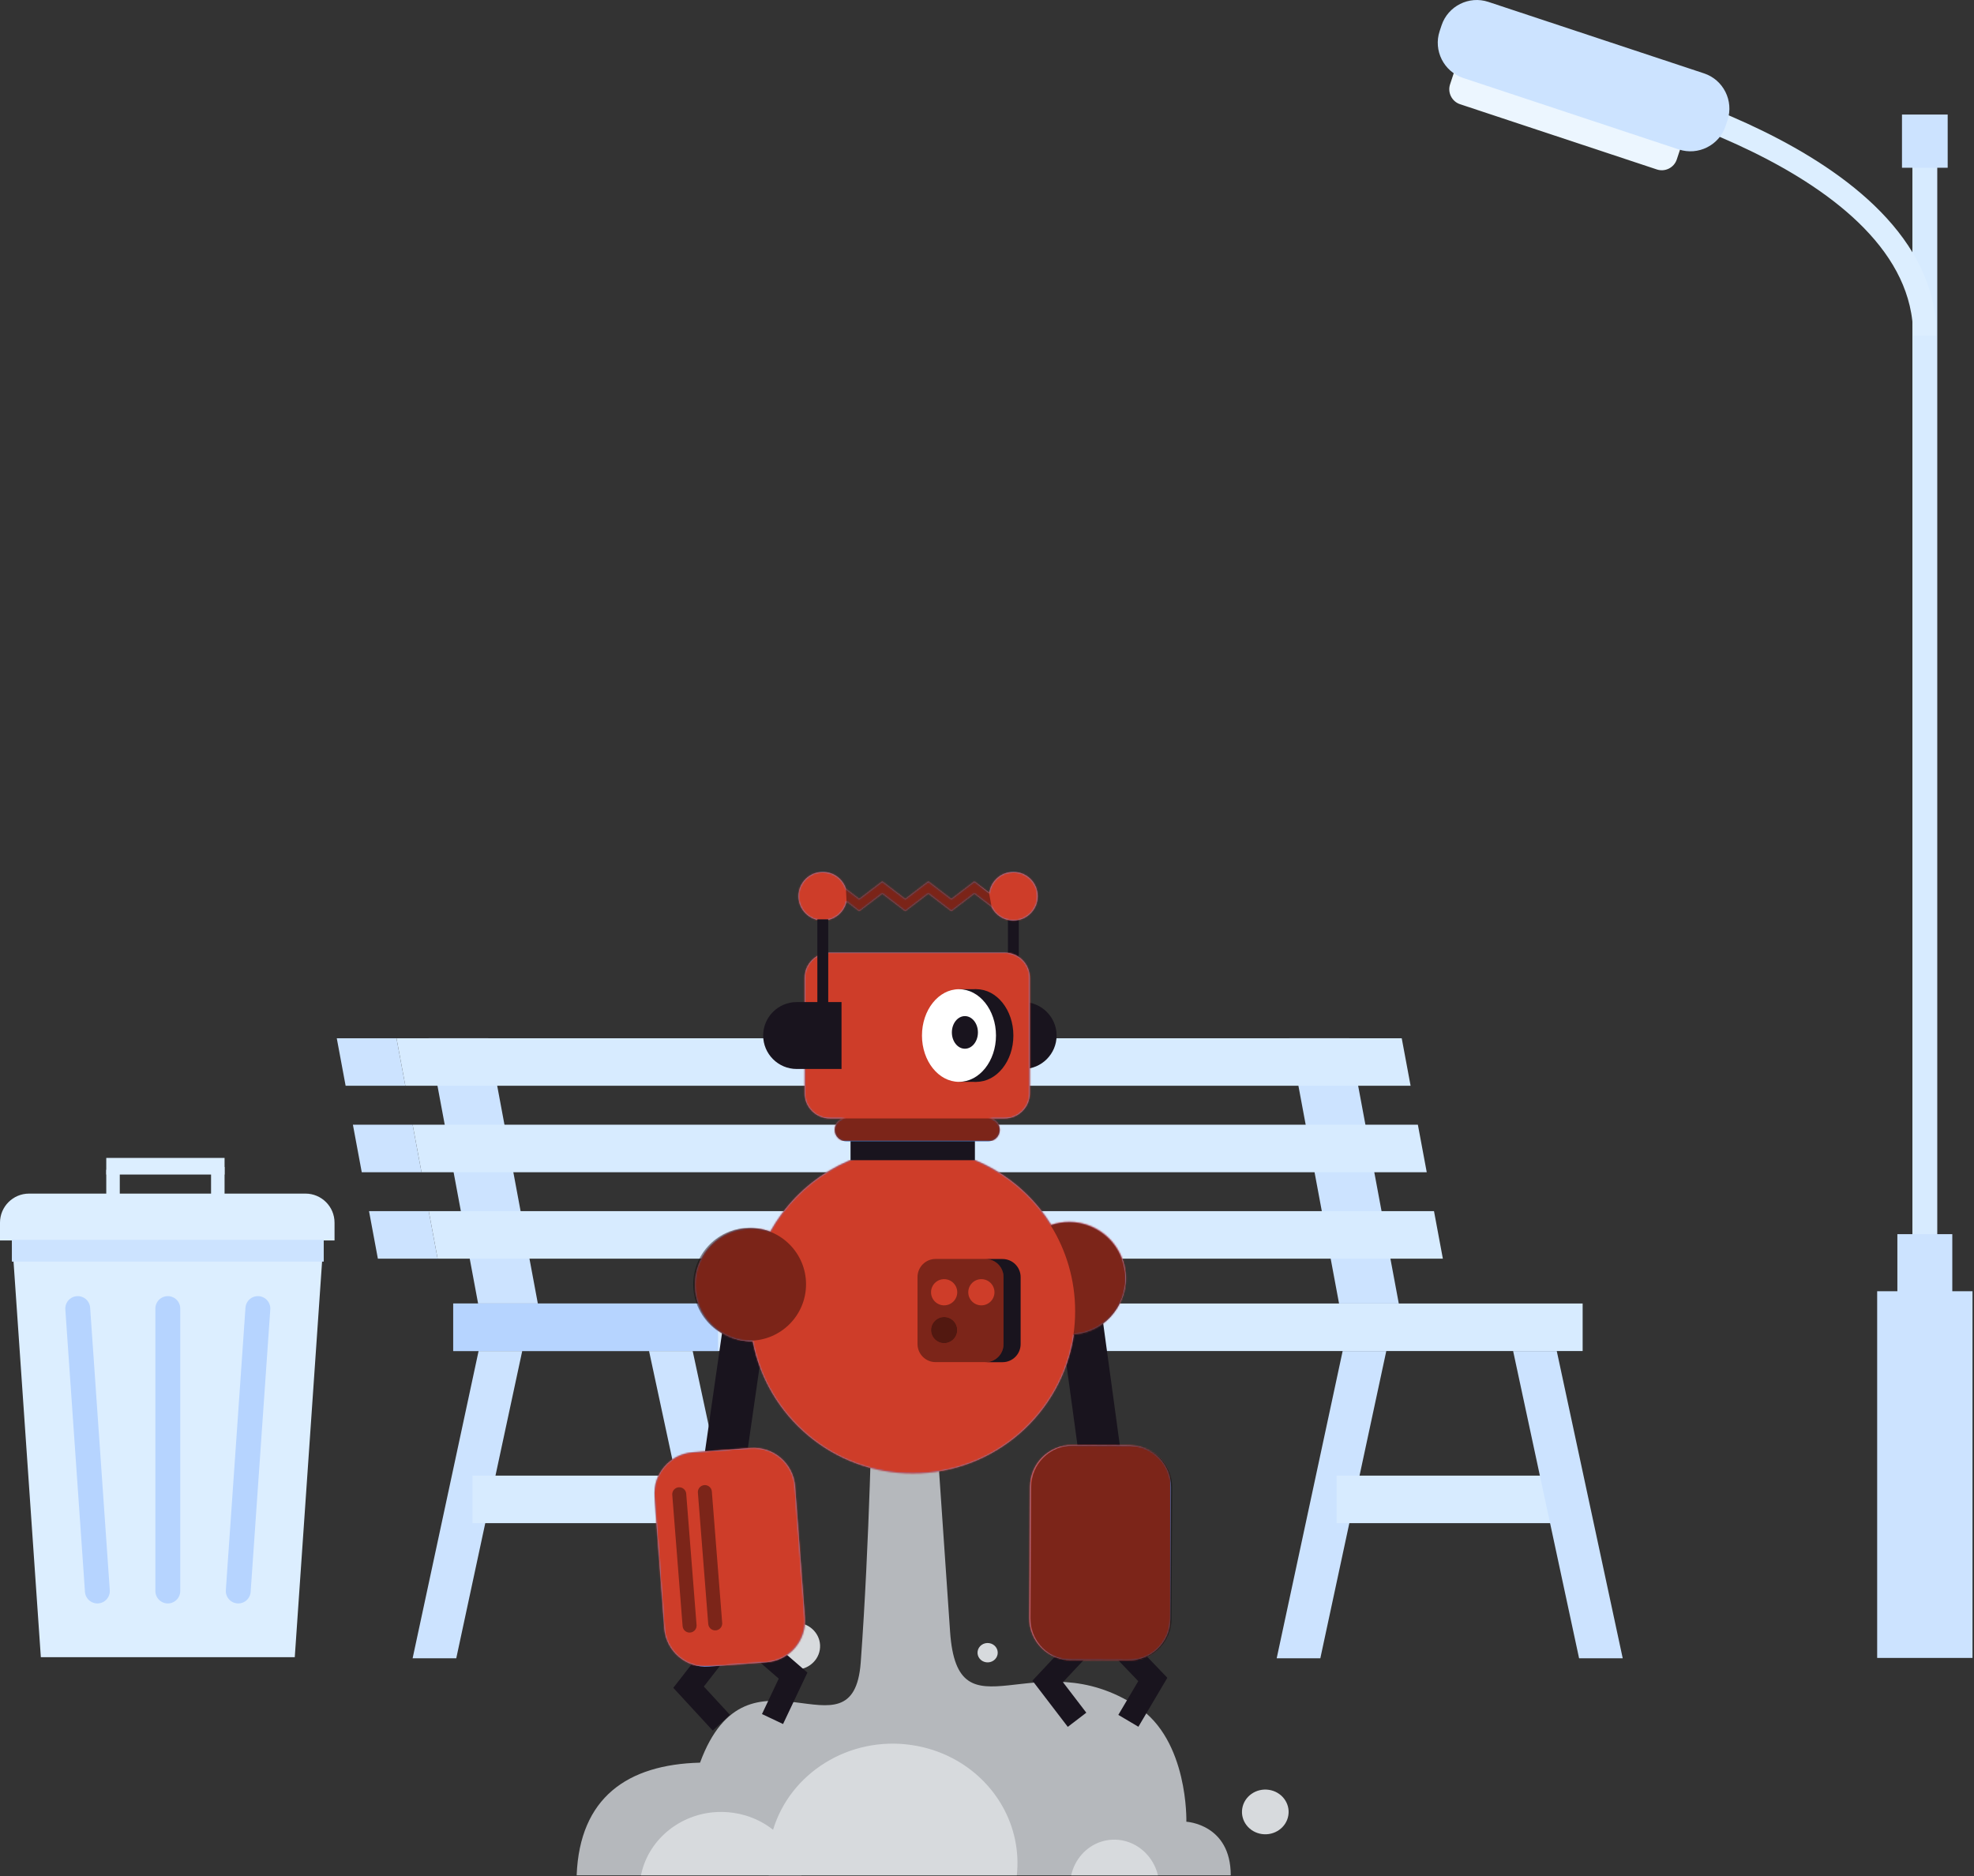 <?xml version="1.0" encoding="UTF-8"?>
<svg width="1270px" height="1207px" viewBox="0 0 1270 1207" version="1.1" xmlns="http://www.w3.org/2000/svg" xmlns:xlink="http://www.w3.org/1999/xlink">
    <rect x="0" y="0" width="1270" height="1207" fill="#333333" stroke="none"/>
    <!-- Generator: Sketch 53.2 (72643) - https://sketchapp.com -->
    <title>Illustration 19</title>
    <desc>Created with Sketch.</desc>
    <defs>
        <path d="M84.103,59.608 L31.18,59.608 L11.18,19.18 L104.103,19.18 L84.103,59.608 Z M105.282,19.18 L10,19.18 C4.477,19.18 -3.83693077e-13,14.885 -3.83693077e-13,9.59 C-3.83693077e-13,4.294 4.477,0.001 10,0.001 L105.282,0.001 C110.805,0.001 115.282,4.294 115.282,9.59 C115.282,14.885 110.805,19.18 105.282,19.18 Z" id="path-1"></path>
        <path d="M63.286,124.415 C62.984,124.422 62.68,124.426 62.375,124.426 C42.333,124.426 26.086,108.178 26.086,88.136 C26.086,68.094 42.333,51.846 62.375,51.846 C66.656,51.846 70.764,52.587 74.577,53.949 C92.459,21.773 126.795,0 166.216,0 C203.82,0 236.797,19.811 255.278,49.565 C258.944,48.32 262.873,47.644 266.959,47.644 C287.001,47.644 303.249,63.892 303.249,83.934 C303.249,102.996 288.552,118.625 269.871,120.108 C262.449,170.699 218.869,209.539 166.216,209.539 C115.068,209.539 72.482,172.887 63.286,124.415 L63.286,124.415 Z M0.076,224.623 C-1.025,209.875 10.039,197.028 24.787,195.927 L61.838,193.163 C76.586,192.062 89.433,203.126 90.533,217.873 L96.835,302.329 C97.935,317.077 86.872,329.924 72.125,331.025 L35.073,333.79 C20.325,334.89 7.478,323.826 6.378,309.079 L0.076,224.623 Z M241.715,217.982 C241.793,203.193 253.846,191.269 268.634,191.348 L305.788,191.545 C320.576,191.625 332.501,203.677 332.422,218.465 L331.971,303.154 C331.893,317.943 319.84,329.868 305.052,329.789 L267.898,329.591 C253.11,329.512 241.185,317.46 241.264,302.671 L241.715,217.982 Z" id="path-3"></path>
        <path d="M123.486,13.578 C124.485,5.916 131.037,0 138.971,0 C147.595,0 154.587,6.992 154.587,15.617 C154.587,24.242 147.595,31.234 138.971,31.234 C132.663,31.234 127.228,27.494 124.764,22.11 L113.873,13.777 L99.053,25.116 L84.245,13.778 L69.432,25.116 L54.623,13.778 L39.811,25.116 L31.635,18.857 C30.143,25.927 23.87,31.234 16.356,31.234 C7.731,31.234 0.739,24.242 0.739,15.617 C0.739,6.992 7.731,0 16.356,0 C23.387,0 29.332,4.647 31.289,11.036 L39.811,17.56 L54.623,6.222 L69.432,17.56 L84.245,6.222 L99.055,17.56 L113.873,6.223 L123.486,13.578 Z M133.33,158.584 L20.92,158.584 C11.97,158.584 4.715,151.329 4.715,142.379 L4.715,68.123 C4.715,59.173 11.97,51.917 20.92,51.917 L133.33,51.917 C142.28,51.917 149.535,59.173 149.535,68.123 L149.535,142.379 C149.535,151.329 142.28,158.584 133.33,158.584 Z M122.852,173.282 L31.396,173.282 C27.338,173.282 24.047,169.992 24.047,165.933 C24.047,161.874 27.338,158.584 31.396,158.584 L122.852,158.584 C126.911,158.584 130.201,161.874 130.201,165.933 C130.201,169.992 126.911,173.282 122.852,173.282 Z" id="path-5"></path>
    </defs>
    <g id="Scene" stroke="none" stroke-width="1" fill="none" fill-rule="evenodd">
        <g id="Illustration-19" transform="translate(-365, -92)">
            <g id="Background-Object-/-Sofa-/-4" transform="translate(995.5, 959) scale(-1, 1) translate(-995.5, -959) translate(328, 334)">
                <g id="Group-17" transform="translate(254, 426)">
                    <polygon id="Fill-1" fill="#CCE3FF" points="708.022 201.246 750.459 398.925 778.532 398.925 736.095 201.246"></polygon>
                    <polygon id="Fill-2" fill="#D7EBFF" points="25.785 201.245 752.422 201.245 752.422 170.666 25.785 170.666"></polygon>
                    <polygon id="Fill-3" fill="#D7EBFF" points="598.347 311.987 740.018 311.987 740.018 281.407 598.347 281.407"></polygon>
                    <polygon id="Fill-4" fill="#CCE3FF" points="175.921 0 144.075 170.666 182.506 170.666 214.352 0"></polygon>
                    <polygon id="Fill-5" fill="#CCE3FF" points="729.824 0 697.978 170.666 736.408 170.666 768.254 0"></polygon>
                    <polygon id="Fill-6" fill="#B6D4FF" points="582.025 201.246 752.422 201.246 752.422 170.667 582.025 170.667"></polygon>
                    <polygon id="Fill-7" fill="#CCE3FF" points="806.581 111.25 800.884 141.836 762.447 141.836 768.155 111.25"></polygon>
                    <polygon id="Fill-8" fill="#D7EBFF" points="768.156 111.25 762.448 141.836 115.711 141.836 121.419 111.25"></polygon>
                    <polygon id="Fill-9" fill="#CCE3FF" points="816.957 55.627 811.26 86.202 772.823 86.202 778.531 55.627"></polygon>
                    <polygon id="Fill-10" fill="#D7EBFF" points="778.532 55.627 772.824 86.202 126.087 86.202 131.795 55.627"></polygon>
                    <polygon id="Fill-11" fill="#CCE3FF" points="788.907 0.004 783.211 30.58 821.636 30.58 827.333 0.004"></polygon>
                    <polygon id="Fill-12" fill="#D7EBFF" points="142.18 0.004 136.472 30.58 783.21 30.58 788.907 0.004"></polygon>
                    <polygon id="Fill-13" fill="#CCE3FF" points="598.347 201.246 555.91 398.925 583.984 398.925 626.42 201.246"></polygon>
                    <polygon id="Fill-14" fill="#CCE3FF" points="152.112 201.245 194.549 398.924 222.621 398.924 180.185 201.245"></polygon>
                    <polygon id="Fill-15" fill="#D7EBFF" points="42.436 311.986 184.108 311.986 184.108 281.407 42.436 281.407"></polygon>
                    <polygon id="Fill-16" fill="#CCE3FF" points="42.436 201.245 -0 398.924 28.074 398.924 70.509 201.245"></polygon>
                </g>
            </g>
            <g id="Background-Object-/-Trach" transform="translate(0, 640)">
                <g id="Group-18" transform="translate(364, 197)">
                    <path d="M209.246,51.752 L190.643,321.216 L27.276,321.216 L8.675,51.752 C8.088,43.312 14.776,36.147 23.233,36.147 L194.687,36.147 C203.144,36.147 209.833,43.312 209.246,51.752" id="Fill-1" fill="#DCEEFF"></path>
                    <path d="M108.961,96.918 L108.961,278.644" id="Stroke-3" stroke="#B6D4FF" stroke-width="16" stroke-linecap="round"></path>
                    <path d="M166.911,96.918 L154.275,278.644" id="Stroke-5" stroke="#B6D4FF" stroke-width="16" stroke-linecap="round"></path>
                    <path d="M51.011,96.918 L63.647,278.644" id="Stroke-7" stroke="#B6D4FF" stroke-width="16" stroke-linecap="round"></path>
                    <path d="M216.227,53.088 L0.999,53.088 L0.999,41.661 C0.999,31.331 9.373,22.957 19.704,22.957 L197.523,22.957 C207.853,22.957 216.227,31.331 216.227,41.661 L216.227,53.088 Z" id="Fill-9" fill="#DCEEFF"></path>
                    <path d="M8.638,59.71 L209.282,59.71" id="Stroke-12" stroke="#CCE3FF" stroke-width="14"></path>
                    <polygon id="Fill-14" fill="#DCEEFF" points="69.37 26.915 78.063 26.915 78.063 7.614 69.37 7.614"></polygon>
                    <polygon id="Fill-16" fill="#DCEEFF" points="136.786 25.11 145.479 25.11 145.479 5.809 136.786 5.809"></polygon>
                    <polygon id="Fill-17" fill="#DCEEFF" points="69.37 10.692 145.479 10.692 145.479 0 69.37 0"></polygon>
                </g>
            </g>
            <g id="Background-Object-/-Streetlight-/-1" transform="translate(990, 0)">
                <g id="Group-11" transform="translate(300, 91)">
                    <polygon id="Fill-1" fill="#D7EBFF" points="305.369 803.774 321.369 803.774 321.369 91.911 305.369 91.911"></polygon>
                    <path d="M140.973,110.028 L14.353,68.054 C9.064,66.301 6.17,60.538 7.924,55.249 L14.24,36.195 C15.994,30.906 21.756,28.013 27.045,29.766 L153.665,71.74 C158.954,73.493 161.848,79.256 160.094,84.545 L153.778,103.599 C152.025,108.888 146.262,111.781 140.973,110.028" id="Fill-2" fill="#ECF6FF"></path>
                    <polygon id="Fill-4" fill="#CCE3FF" points="282.704 1067.7 344.034 1067.7 344.034 831.773 282.704 831.773"></polygon>
                    <polygon id="Fill-6" fill="#CCE3FF" points="295.703 875.772 331.035 875.772 331.035 795.047 295.703 795.047"></polygon>
                    <polygon id="Fill-7" fill="#CCE3FF" points="298.668 108.928 328.072 108.928 328.072 74.7 298.668 74.7"></polygon>
                    <path d="M98.046,53.644 C98.046,53.644 313.369,101.253 313.369,216.97" id="Stroke-8" stroke="#DCEEFF" stroke-width="15" stroke-linejoin="bevel"></path>
                    <path d="M155.112,97.155 L16.302,51.14 C3.881,47.023 -2.913,33.489 1.204,21.067 L2.45,17.305 C6.569,4.883 20.102,-1.912 32.525,2.206 L171.333,48.22 C183.756,52.338 190.549,65.871 186.431,78.294 L185.185,82.056 C181.066,94.478 167.534,101.273 155.112,97.155" id="Fill-9" fill="#CCE3FF"></path>
                </g>
            </g>
            <g id="Person-/-Robot-/-1" transform="translate(700, 607)">
                <g id="Robot-/-Legs-/-1" transform="translate(36, 295)">
                    <g id="Group-20" transform="translate(0, 41.235)">
                        <path d="M420.82,355.325 L0,355.325 C1.944,305.373 32.611,284.031 79.38,282.85 C110.252,199.152 177.895,284.545 182.764,218.339 C188.485,140.482 190.13,48.72 190.13,48.72 L230.01,49.38 C230.01,49.38 233.34,98.508 240.25,198.595 C245.15,269.489 295.07,203.74 360.64,246.704 C393.739,268.393 392.263,320.861 392.263,320.861 C392.263,320.861 420.82,322.291 420.82,355.325" id="Fill-1" fill="#B5B8BC"></path>
                        <path d="M144.59,355.325 L41.37,355.325 C45.86,333.173 65.03,317.015 87.61,314.8 C91.94,314.388 96.39,314.474 100.89,315.126 C103.48,315.51 106,316.056 108.44,316.775 C115.13,318.742 121.19,321.925 126.37,326.029 C135.72,333.405 142.24,343.76 144.59,355.325" id="Fill-3" fill="#D7DADD"></path>
                        <path d="M374,355.325 L318.14,355.325 C320.43,345.132 327.72,336.875 337.31,333.739 C339.57,333.001 341.96,332.541 344.45,332.416 C345.88,332.339 347.3,332.378 348.68,332.521 C360.85,333.758 371.02,342.984 374,355.325" id="Fill-5" fill="#D7DADD"></path>
                        <path d="M283.18,355.325 L123.56,355.325 C122.9,349.015 123.05,342.533 124.09,335.983 C124.63,332.579 125.4,329.252 126.37,326.029 C137.41,289.532 175.22,265.634 215.46,271.503 C224.97,272.894 233.83,275.829 241.81,280.009 C269.48,294.47 286.55,323.852 283.18,355.325" id="Fill-7" fill="#D7DADD"></path>
                        <path d="M156.442,210.177 C155.133,218.427 147.098,224.096 138.496,222.841 C129.893,221.585 123.981,213.88 125.29,205.631 C126.599,197.381 134.633,191.712 143.236,192.967 C151.838,194.222 157.751,201.927 156.442,210.177" id="Fill-9" fill="#D7DADD"></path>
                        <path d="M270.833,213.041 C270.293,216.446 266.977,218.785 263.427,218.268 C259.876,217.749 257.436,214.57 257.977,211.165 C258.517,207.76 261.833,205.42 265.383,205.938 C268.933,206.457 271.373,209.636 270.833,213.041" id="Fill-11" fill="#D7DADD"></path>
                        <path d="M457.882,316.713 C456.635,324.569 448.983,329.969 440.79,328.774 C432.597,327.578 426.966,320.24 428.213,312.384 C429.46,304.527 437.112,299.127 445.305,300.323 C453.498,301.518 459.129,308.857 457.882,316.713" id="Fill-13" fill="#D7DADD"></path>
                        <g id="Legs-color" transform="translate(153.989, 0)">
                            <mask id="mask-2" fill="white">
                                <use xlink:href="#path-1"></use>
                            </mask>
                            <use id="Mask" fill="#6CA1FF" xlink:href="#path-1"></use>
                            <g id="Colors-/-Skin-/-Red" mask="url(#mask-2)" fill="#CE3D29" fill-rule="nonzero">
                                <g transform="translate(0.011, 0)" id="Color">
                                    <rect x="0" y="0" width="115" height="59"></rect>
                                </g>
                            </g>
                        </g>
                        <g id="Overlay" transform="translate(165, 19.179)" fill="#000000" opacity="0.402">
                            <polygon id="Fill-16" points="72.923 40.428 20 40.428 -5.54223334e-13 -5.68434189e-14 92.923 -5.68434189e-14"></polygon>
                        </g>
                    </g>
                </g>
                <g id="Robot-/-Body-/-3" transform="translate(46, 202)">
                    <g id="Group-24" transform="translate(40, 3)">
                        <polyline id="Stroke-1" stroke="#19141E" stroke-width="15" points="43.078 388.378 22.004 365.525 52.557 326.259 89.238 358.082 76.009 386.021"></polyline>
                        <polyline id="Stroke-3" stroke="#19141E" stroke-width="15" points="271.936 386.494 253.045 361.807 287.068 325.506 320.678 360.555 304.945 387.165"></polyline>
                        <path d="M287.443,221.706 L272.298,110.668" id="Stroke-5" stroke="#19141E" stroke-width="27" stroke-linecap="round"></path>
                        <path d="M45.56,218.323 L61.526,107.401" id="Stroke-13" stroke="#19141E" stroke-width="27" stroke-linecap="round"></path>
                        <path d="M224.007,156.422 L180.89,156.422 C174.465,156.422 169.257,151.214 169.257,144.789 L169.257,101.672 C169.257,95.248 174.465,90.04 180.89,90.04 L224.007,90.04 C230.431,90.04 235.639,95.248 235.639,101.672 L235.639,144.789 C235.639,151.214 230.431,156.422 224.007,156.422" id="Fill-17" fill="#19141E"></path>
                        <path d="M213.007,156.422 L180.89,156.422 C174.465,156.422 169.257,151.214 169.257,144.789 L169.257,101.672 C169.257,95.248 174.465,90.04 180.89,90.04 L213.007,90.04 C219.431,90.04 224.639,95.248 224.639,101.672 L224.639,144.789 C224.639,151.214 219.431,156.422 213.007,156.422" id="Fill-18" fill="#405FD3"></path>
                        <g id="Body-color" transform="translate(-0, 18.461)">
                            <mask id="mask-4" fill="white">
                                <use xlink:href="#path-3"></use>
                            </mask>
                            <use id="Mask" fill="#6CA1FF" xlink:href="#path-3"></use>
                            <g id="Colors-/-Skin-/-Red" mask="url(#mask-4)" fill="#CE3D29" fill-rule="nonzero">
                                <g transform="translate(0, 7.539)" id="Color">
                                    <rect x="0" y="0" width="332" height="326"></rect>
                                </g>
                            </g>
                        </g>
                        <polygon id="Fill-11" fill="#19141E" points="126.21 26.461 206.223 26.461 206.223 -5.68434189e-14 126.21 -5.68434189e-14"></polygon>
                        <path d="M213.007,156.422 C219.431,156.422 224.639,151.214 224.639,144.789 L224.639,101.672 C224.639,95.248 219.431,90.04 213.007,90.04 L224.007,90.04 C230.431,90.04 235.639,95.248 235.639,101.672 L235.639,144.789 C235.639,151.214 230.431,156.422 224.007,156.422 L213.007,156.422 Z" id="Path" fill="#19141E"></path>
                        <g id="Overlay" transform="translate(16, 66.5)">
                            <path d="M-1.77458048e-12,174.909 L6.652,259.389 L-1.77458048e-12,174.909 Z M16.488,173.5 L23.14,257.98 L16.488,173.5 Z" id="Shape" stroke="#000000" stroke-width="9" opacity="0.402" stroke-linecap="round" stroke-linejoin="round"></path>
                            <path d="M197.05,89.882 L164.933,89.882 C158.508,89.882 153.3,84.674 153.3,78.249 L153.3,35.132 C153.3,28.708 158.508,23.5 164.933,23.5 L197.05,23.5 C203.474,23.5 208.682,28.708 208.682,35.132 L208.682,78.249 C208.682,84.674 203.474,89.882 197.05,89.882 Z M170.427,53.355 C175.081,53.355 178.855,49.582 178.855,44.927 C178.855,40.273 175.081,36.5 170.427,36.5 C165.773,36.5 162,40.273 162,44.927 C162,49.582 165.773,53.355 170.427,53.355 Z M194.376,53.355 C199.03,53.355 202.804,49.582 202.804,44.927 C202.804,40.273 199.03,36.5 194.376,36.5 C189.722,36.5 185.948,40.273 185.948,44.927 C185.948,49.582 189.722,53.355 194.376,53.355 Z M170.427,77.713 C175.081,77.713 178.855,73.94 178.855,69.285 C178.855,64.631 175.081,60.858 170.427,60.858 C165.773,60.858 162,64.631 162,69.285 C162,73.94 165.773,77.713 170.427,77.713 Z" id="Shape" fill="#000000" opacity="0.398"></path>
                            <path d="M9,39.79 C9,59.832 25.247,76.08 45.289,76.08 C65.331,76.08 81.579,59.832 81.579,39.79 C81.579,19.748 65.331,3.5 45.289,3.5 C25.247,3.5 9,19.748 9,39.79" id="Fill-14" fill="#000000" opacity="0.404"></path>
                            <path d="M226.451,170.134 L226,254.823 C225.921,269.612 237.846,281.664 252.634,281.743 L289.788,281.941 C304.576,282.02 316.629,270.095 316.707,255.306 L317.158,170.617 C317.237,155.829 305.312,143.777 290.524,143.697 L253.37,143.5 C238.582,143.421 226.529,155.345 226.451,170.134" id="Fill-16" fill="#000000" opacity="0.399"></path>
                            <path d="M239,1.921 C242.665,0.676 246.594,-2.84217094e-14 250.681,-2.84217094e-14 C270.723,-2.84217094e-14 286.971,16.248 286.971,36.29 C286.971,55.352 272.273,70.981 253.593,72.464 C254.327,67.458 254.707,62.336 254.707,57.126 C254.707,36.867 248.957,17.951 239,1.921 L239,1.921 Z" id="Path" fill="#000000" opacity="0.398"></path>
                            <path d="M170.427,77.705 C175.081,77.705 178.855,73.932 178.855,69.277 C178.855,64.623 175.081,60.85 170.427,60.85 C165.773,60.85 162,64.623 162,69.277 C162,73.932 165.773,77.705 170.427,77.705" id="Fill-19" fill="#000000" opacity="0.598"></path>
                        </g>
                    </g>
                </g>
                <g id="Robot-/-Head-/-4" transform="translate(159, 30)">
                    <g id="Group-24" transform="translate(-3, 16)">
                        <path d="M160.971,97.128 L160.971,27.282" id="Stroke-1" stroke="#19141E" stroke-width="7"></path>
                        <path d="M167.256,126.774 L138.376,126.774 L138.376,83.727 L167.256,83.727 C179.094,83.727 188.779,93.412 188.779,105.25 C188.779,117.088 179.094,126.774 167.256,126.774" id="Fill-5" fill="#19141E"></path>
                        <g id="Face-color" transform="translate(22, -0)">
                            <mask id="mask-6" fill="white">
                                <use xlink:href="#path-5"></use>
                            </mask>
                            <use id="Mask" fill="#6CA1FF" xlink:href="#path-5"></use>
                            <g id="Colors-/-Skin-/-Red" mask="url(#mask-6)" fill="#CE3D29" fill-rule="nonzero">
                                <g transform="translate(-1, 0)" id="Color">
                                    <rect x="0" y="0" width="156" height="173"></rect>
                                </g>
                            </g>
                        </g>
                        <g id="Overlay" transform="translate(46.047, 6.222)" fill="#000000">
                            <polygon id="Stroke-21" fill-rule="nonzero" opacity="0.404" points="30.575 7.556 15.764 18.894 7.588 12.696 7.203 4.788 15.764 11.338 30.576 -3.55271368e-15 45.385 11.338 60.198 4.71243264e-05 75.007 11.338 89.826 0.001 99.307 7.556 100.884 15.939 89.826 7.556 75.006 18.894 60.197 7.556 45.384 18.894"></polygon>
                            <path d="M98.805,167.06 L7.349,167.06 C3.291,167.06 -6.82121026e-13,163.77 -6.82121026e-13,159.711 C-6.82121026e-13,155.652 3.291,152.362 7.349,152.362 L98.805,152.362 C102.864,152.362 106.154,155.652 106.154,159.711 C106.154,163.77 102.864,167.06 98.805,167.06" id="Fill-9" opacity="0.396"></path>
                        </g>
                        <path d="M21.524,126.774 L50.403,126.774 L50.403,83.727 L21.524,83.727 C9.686,83.727 -0,93.412 -0,105.25 C-0,117.088 9.686,126.774 21.524,126.774" id="Fill-11" fill="#19141E"></path>
                        <path d="M160.971,105.25 C160.971,121.71 150.311,135.054 137.162,135.054 C124.013,135.054 113.354,121.71 113.354,105.25 C113.354,88.79 124.013,75.446 137.162,75.446 C150.311,75.446 160.971,88.79 160.971,105.25" id="Fill-14" fill="#19141E"></path>
                        <polygon id="Fill-16" fill="#19141E" points="125.974 135.054 137.162 135.054 137.162 75.446 125.974 75.446"></polygon>
                        <path d="M149.782,105.25 C149.782,121.71 139.124,135.054 125.974,135.054 C112.825,135.054 102.165,121.71 102.165,105.25 C102.165,88.79 112.825,75.446 125.974,75.446 C139.124,75.446 149.782,88.79 149.782,105.25" id="Fill-18" fill="#FFFFFF"></path>
                        <path d="M138.162,103.25 C138.162,109.044 134.41,113.742 129.781,113.742 C125.152,113.742 121.4,109.044 121.4,103.25 C121.4,97.456 125.152,92.758 129.781,92.758 C134.41,92.758 138.162,97.456 138.162,103.25" id="Fill-19" fill="#19141E"></path>
                        <path d="M38.355,97.128 L38.355,30.5" id="Stroke-20" stroke="#19141E" stroke-width="7"></path>
                    </g>
                </g>
            </g>
        </g>
    </g>
</svg>
